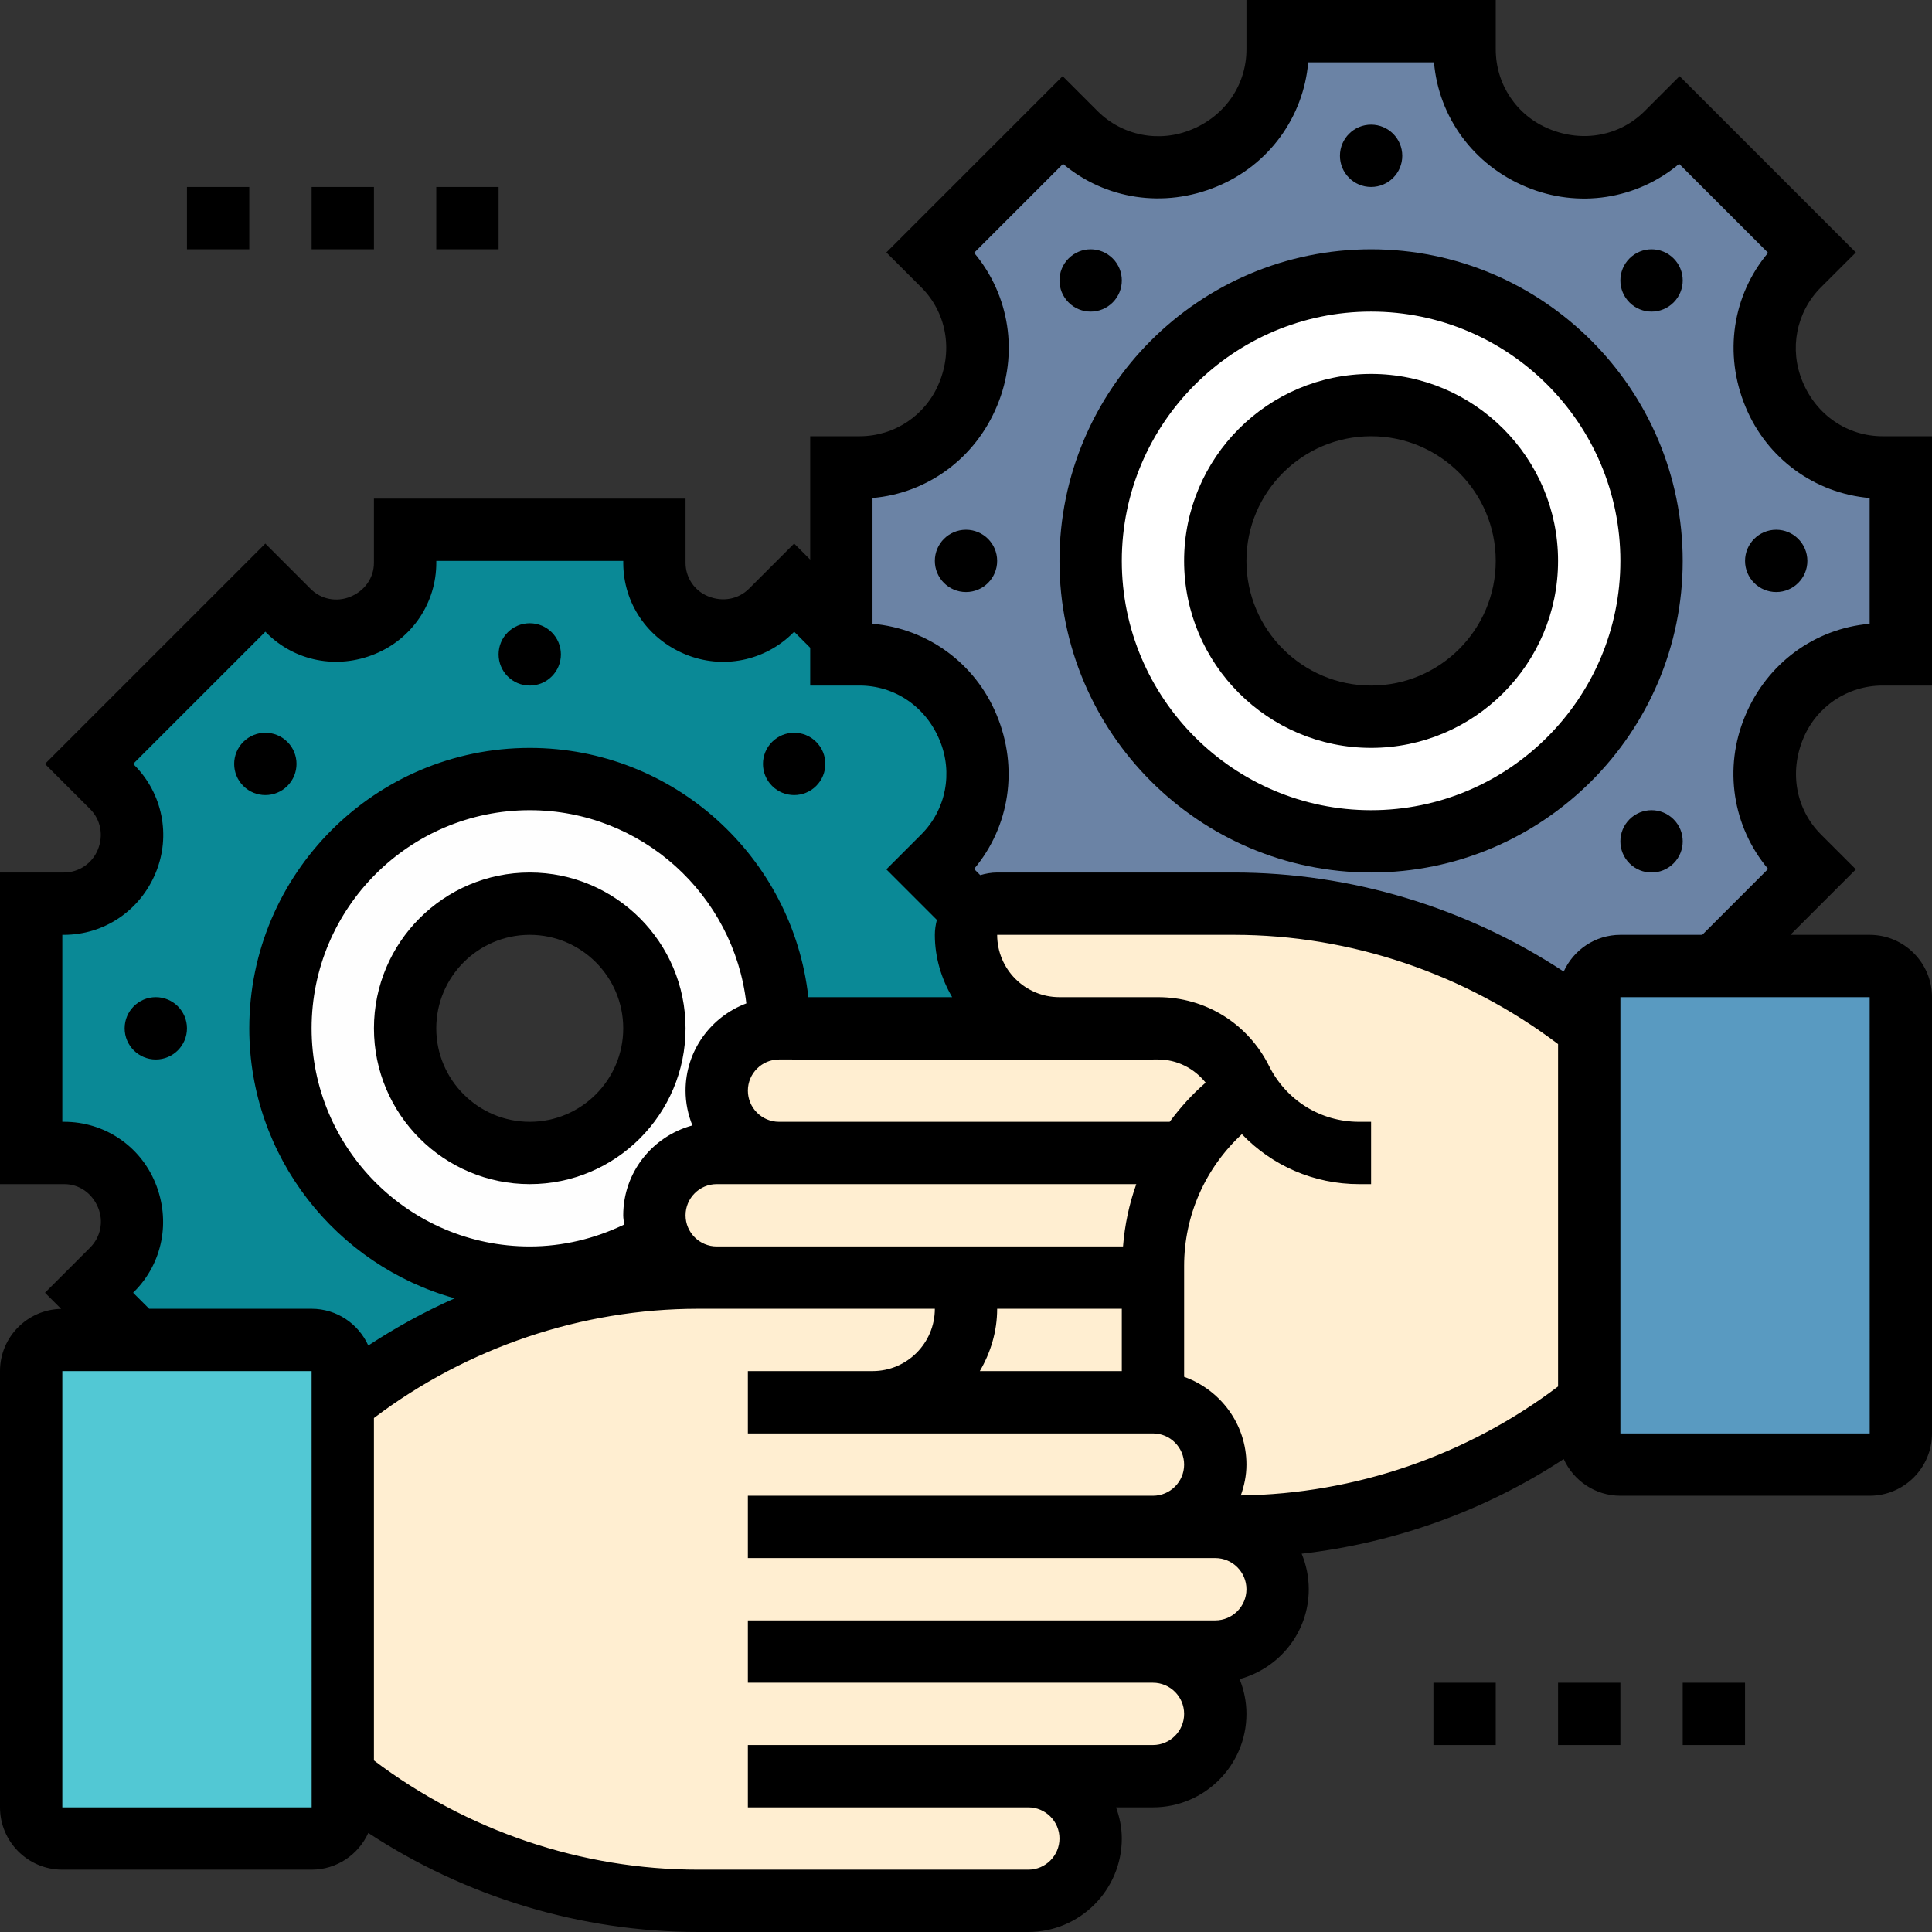 <svg width="132" height="132" viewBox="0 0 132 132" fill="none" xmlns="http://www.w3.org/2000/svg">
<rect x="0" y="0" width="132" height="132" fill="#333333" stroke="none"/>
<path d="M108.581 70.258C101.683 64.744 93.124 61.742 84.31 61.742H68.129C67.533 61.742 66.98 61.997 66.575 62.402L63.573 59.4L64.446 58.527C66.746 56.206 67.427 52.757 66.171 49.755C66.15 49.713 66.128 49.691 66.128 49.649C64.893 46.668 61.977 44.709 58.719 44.709H57.484V43.368V31.935H58.719C61.977 31.935 64.893 29.977 66.128 26.996C66.128 26.953 66.15 26.932 66.171 26.89C67.427 23.888 66.746 20.439 64.446 18.118L63.573 17.245L72.6 8.218L73.473 9.091C75.794 11.39 79.243 12.072 82.245 10.815C82.288 10.794 82.309 10.773 82.352 10.773C85.332 9.538 87.291 6.621 87.291 3.364V2.129H100.065V3.364C100.065 6.621 102.024 9.538 105.004 10.773C105.047 10.773 105.068 10.794 105.111 10.815C108.113 12.072 111.562 11.39 113.882 9.091L114.755 8.218L123.782 17.245L122.91 18.118C120.61 20.439 119.929 23.888 121.185 26.89C121.206 26.932 121.228 26.953 121.228 26.996C122.462 29.977 125.379 31.935 128.637 31.935H129.871V44.709H128.637C125.379 44.709 122.462 46.668 121.228 49.649C121.228 49.691 121.206 49.713 121.185 49.755C119.929 52.757 120.61 56.206 122.91 58.527L123.782 59.4L117.182 66H110.71C109.539 66 108.581 66.958 108.581 68.129V70.258ZM74.517 38.322C74.517 48.904 83.097 57.484 93.678 57.484C104.259 57.484 112.839 48.904 112.839 38.322C112.839 27.741 104.259 19.161 93.678 19.161C83.097 19.161 74.517 27.741 74.517 38.322Z" fill="#6B83A5"/>
<path d="M93.677 19.161C104.258 19.161 112.838 27.741 112.838 38.322C112.838 48.904 104.258 57.484 93.677 57.484C83.096 57.484 74.516 48.904 74.516 38.322C74.516 27.741 83.096 19.161 93.677 19.161ZM104.322 38.322C104.322 32.446 99.553 27.677 93.677 27.677C87.801 27.677 83.032 32.446 83.032 38.322C83.032 44.199 87.801 48.968 93.677 48.968C99.553 48.968 104.322 44.199 104.322 38.322Z" fill="white"/>
<path d="M36.193 87.29C39.451 87.29 42.495 86.375 45.093 84.778C45.753 86.247 47.243 87.29 48.968 87.29H47.69C38.876 87.29 30.317 90.292 23.419 95.806V93.677C23.419 92.506 22.461 91.548 21.29 91.548H9.304L6.089 88.333L7.664 86.737C8.984 85.417 9.389 83.437 8.665 81.712L8.644 81.627C7.941 79.902 6.259 78.774 4.386 78.774H2.129V61.742H4.364C6.238 61.742 7.941 60.613 8.644 58.867L8.665 58.804C9.389 57.079 8.984 55.099 7.664 53.779L6.089 52.182L18.118 40.153L19.736 41.75C21.056 43.07 23.015 43.453 24.739 42.73C24.761 42.73 24.782 42.73 24.803 42.708C26.549 42.006 27.677 40.324 27.677 38.45V36.193H44.709V38.45C44.709 40.324 45.838 42.006 47.562 42.708L47.648 42.73C49.372 43.453 51.352 43.049 52.672 41.729L54.269 40.153L57.484 43.368V44.709H58.719C61.976 44.709 64.893 46.668 66.128 49.649C66.128 49.691 66.149 49.713 66.17 49.755C67.426 52.757 66.745 56.206 64.446 58.527L63.573 59.4L66.575 62.402C66.234 62.785 66 63.296 66 63.871C66 67.405 68.853 70.258 72.387 70.258H53.226C53.226 60.848 45.604 53.226 36.193 53.226C26.783 53.226 19.161 60.848 19.161 70.258C19.161 79.668 26.783 87.29 36.193 87.29Z" fill="#0A8996"/>
<path d="M36.194 78.774C40.9 78.774 44.711 74.963 44.711 70.258C44.711 65.553 40.9 61.742 36.194 61.742C31.489 61.742 27.678 65.553 27.678 70.258C27.678 74.963 31.489 78.774 36.194 78.774ZM45.967 80.03C45.179 80.797 44.711 81.861 44.711 83.032C44.711 83.65 44.838 84.246 45.094 84.778C42.496 86.375 39.452 87.29 36.194 87.29C26.784 87.29 19.162 79.668 19.162 70.258C19.162 60.847 26.784 53.226 36.194 53.226C45.605 53.226 53.227 60.847 53.227 70.258C52.056 70.258 50.991 70.726 50.225 71.514C49.437 72.28 48.969 73.345 48.969 74.516C48.969 76.858 50.885 78.774 53.227 78.774H48.969C47.798 78.774 46.733 79.242 45.967 80.03Z" fill="#FEFEFE"/>
<path d="M129.87 68.129V97.936C129.87 99.106 128.912 100.065 127.741 100.065H110.709C109.538 100.065 108.58 99.106 108.58 97.936V95.806V70.258V68.129C108.58 66.958 109.538 66 110.709 66H117.181H127.741C128.912 66 129.87 66.958 129.87 68.129Z" fill="#599AC1"/>
<path d="M23.419 121.355V123.484C23.419 124.655 22.461 125.613 21.29 125.613H4.258C3.087 125.613 2.129 124.655 2.129 123.484V93.677C2.129 92.506 3.087 91.548 4.258 91.548H9.304H21.29C22.461 91.548 23.419 92.506 23.419 93.677V95.806V121.355Z" fill="#52C8D4"/>
<path d="M85.203 74.495C83.5 75.644 82.073 77.092 81.009 78.774H53.225C50.883 78.774 48.967 76.858 48.967 74.516C48.967 73.345 49.435 72.28 50.223 71.514C50.989 70.726 52.054 70.258 53.225 70.258H72.386H79.114C81.52 70.258 83.734 71.62 84.798 73.771V73.792C84.926 74.026 85.054 74.26 85.203 74.495Z" fill="#FFEED1"/>
<path d="M66 89.419C66 88.248 65.042 87.29 63.871 87.29H78.775V95.806H59.613C63.148 95.806 66 92.953 66 89.419Z" fill="#FFEED1"/>
<path d="M83.032 100.064C83.032 98.893 82.564 97.829 81.776 97.062C81.01 96.275 79.945 95.806 78.774 95.806V87.29V86.481C78.774 83.713 79.562 81.052 81.01 78.774C82.074 77.092 83.501 75.644 85.204 74.495C85.055 74.26 84.927 74.026 84.799 73.792V73.771C83.735 71.62 81.521 70.258 79.115 70.258C76.879 70.258 74.495 70.258 72.387 70.258C68.853 70.258 66 67.405 66 63.871C66 63.296 66.234 62.785 66.575 62.402C66.979 61.997 67.533 61.742 68.129 61.742H84.31C93.124 61.742 101.683 64.744 108.581 70.258V95.806C101.683 101.32 93.124 104.322 84.31 104.322H83.032H78.774C81.116 104.322 83.032 102.406 83.032 100.064Z" fill="#FFEED1"/>
<path d="M53.225 78.774H81.009C79.561 81.052 78.773 83.713 78.773 86.481V87.29H63.87H48.967C47.242 87.29 45.752 86.247 45.092 84.778C44.837 84.246 44.709 83.649 44.709 83.032C44.709 81.861 45.177 80.796 45.965 80.03C46.732 79.242 47.796 78.774 48.967 78.774H53.225Z" fill="#FFEED1"/>
<path d="M78.775 112.838C79.946 112.838 81.01 113.307 81.777 114.095C82.564 114.861 83.033 115.926 83.033 117.096C83.033 119.438 81.117 121.355 78.775 121.355H70.259C72.601 121.355 74.517 123.271 74.517 125.613C74.517 126.784 74.048 127.848 73.261 128.615C72.494 129.402 71.43 129.871 70.259 129.871H47.691C38.877 129.871 30.318 126.869 23.42 121.355V95.806C30.318 90.292 38.877 87.29 47.691 87.29H48.968H63.871C65.043 87.29 66.001 88.248 66.001 89.419C66.001 92.953 63.148 95.806 59.614 95.806H78.775C79.946 95.806 81.01 96.275 81.777 97.062C82.564 97.829 83.033 98.893 83.033 100.064C83.033 102.406 81.117 104.322 78.775 104.322H83.033C84.204 104.322 85.268 104.791 86.035 105.578C86.823 106.345 87.291 107.409 87.291 108.58C87.291 110.922 85.375 112.838 83.033 112.838H78.775Z" fill="#FFEED1"/>
<path d="M97.936 114.968H102.194V119.226H97.936V114.968Z" fill="black"/>
<path d="M106.451 114.968H110.709V119.226H106.451V114.968Z" fill="black"/>
<path d="M114.967 114.968H119.225V119.226H114.967V114.968Z" fill="black"/>
<path d="M12.773 12.774H17.032V17.032H12.773V12.774Z" fill="black"/>
<path d="M21.291 12.774H25.549V17.032H21.291V12.774Z" fill="black"/>
<path d="M29.807 12.774H34.065V17.032H29.807V12.774Z" fill="black"/>
<path d="M93.677 25.548C86.632 25.548 80.902 31.278 80.902 38.322C80.902 45.367 86.632 51.097 93.677 51.097C100.722 51.097 106.451 45.367 106.451 38.322C106.451 31.278 100.722 25.548 93.677 25.548ZM93.677 46.839C88.98 46.839 85.16 43.019 85.16 38.322C85.16 33.626 88.98 29.806 93.677 29.806C98.373 29.806 102.193 33.626 102.193 38.322C102.193 43.019 98.373 46.839 93.677 46.839Z" fill="black"/>
<path d="M93.677 17.032C81.938 17.032 72.387 26.583 72.387 38.322C72.387 50.062 81.938 59.613 93.677 59.613C105.417 59.613 114.967 50.062 114.967 38.322C114.967 26.583 105.417 17.032 93.677 17.032ZM93.677 55.355C84.286 55.355 76.645 47.714 76.645 38.322C76.645 28.931 84.286 21.29 93.677 21.29C103.068 21.29 110.709 28.931 110.709 38.322C110.709 47.714 103.068 55.355 93.677 55.355Z" fill="black"/>
<path d="M128.628 46.839H132V29.806H128.628C126.241 29.806 124.11 28.382 123.156 26.072C122.228 23.852 122.722 21.322 124.41 19.632L126.799 17.247L114.755 5.203L112.37 7.588C110.68 9.28 108.151 9.772 105.826 8.801C103.618 7.89 102.194 5.761 102.194 3.372V0H85.161V3.372C85.161 5.759 83.737 7.89 81.427 8.844C79.209 9.772 76.679 9.278 74.987 7.588L72.602 5.203L60.558 17.247L62.945 19.632C64.635 21.322 65.127 23.852 64.156 26.179C63.245 28.382 61.114 29.806 58.727 29.806H55.355V38.233L54.258 37.137L51.173 40.222C50.456 40.937 49.385 41.154 48.367 40.735C47.437 40.352 46.839 39.457 46.839 38.453V34.065H25.548V38.455C25.548 39.459 24.939 40.36 23.935 40.771C22.996 41.156 21.935 40.948 21.231 40.243L18.127 37.139L3.072 52.193L6.157 55.278C6.875 55.996 7.09 57.065 6.681 58.059C6.293 59.002 5.382 59.613 4.362 59.613H0V80.903H4.39C5.395 80.903 6.289 81.504 6.704 82.515C7.09 83.452 6.877 84.52 6.157 85.238L3.074 88.323L4.177 89.426C1.867 89.471 0 91.357 0 93.677V123.484C0 125.832 1.91 127.742 4.258 127.742H21.29C23.015 127.742 24.492 126.709 25.163 125.234C31.825 129.611 39.692 132 47.697 132H70.258C73.779 132 76.645 129.134 76.645 125.613C76.645 124.863 76.492 124.152 76.253 123.484H78.774C82.296 123.484 85.161 120.618 85.161 117.097C85.161 116.256 84.989 115.457 84.693 114.721C87.407 113.984 89.419 111.525 89.419 108.581C89.419 107.721 89.243 106.903 88.934 106.154C95.312 105.421 101.468 103.213 106.837 99.686C107.508 101.161 108.985 102.194 110.71 102.194H127.742C130.09 102.194 132 100.284 132 97.936V68.129C132 65.781 130.09 63.871 127.742 63.871H122.326L126.799 59.398L124.414 57.013C122.724 55.323 122.23 52.794 123.201 50.467C124.11 48.263 126.241 46.839 128.628 46.839ZM4.39 76.645H4.258V63.871H4.362C7.115 63.871 9.572 62.225 10.643 59.621C11.684 57.09 11.105 54.203 9.172 52.268L9.097 52.193L18.131 43.16L18.222 43.253C20.149 45.18 23.028 45.749 25.614 44.684C28.163 43.639 29.809 41.193 29.809 38.453V38.323H42.583V38.455C42.583 41.193 44.22 43.632 46.832 44.708C49.368 45.749 52.251 45.17 54.186 43.236L54.261 43.162L55.355 44.256V46.839H58.727C61.114 46.839 63.245 48.263 64.199 50.573C65.127 52.794 64.633 55.323 62.943 57.013L60.558 59.398L64.009 62.849C63.926 63.179 63.871 63.518 63.871 63.871C63.871 65.429 64.322 66.873 65.055 68.131H55.229C54.165 58.565 46.038 51.099 36.194 51.099C25.629 51.099 17.032 59.696 17.032 70.26C17.032 79.047 22.987 86.454 31.067 88.704C29.017 89.613 27.045 90.695 25.163 91.93C24.492 90.452 23.015 89.419 21.29 89.419H10.192L9.095 88.323L9.17 88.248C11.105 86.313 11.684 83.426 10.609 80.812C9.568 78.282 7.126 76.645 4.39 76.645ZM106.452 94.729C100.222 99.439 92.59 102.07 84.776 102.172C85.01 101.51 85.161 100.808 85.161 100.065C85.161 97.293 83.375 94.951 80.903 94.069V86.492C80.903 83.034 82.359 79.796 84.85 77.49C86.909 79.639 89.762 80.903 92.853 80.903H93.677V76.645H92.853C90.237 76.645 87.884 75.189 86.705 72.828C85.261 69.93 82.355 68.129 79.121 68.129H72.379C70.037 68.129 68.129 66.219 68.129 63.871H84.303C92.281 63.871 100.096 66.53 106.452 71.335V94.729ZM72.387 72.389L79.121 72.387C80.414 72.387 81.58 72.983 82.374 73.969C81.446 74.769 80.635 75.677 79.915 76.645H53.226C52.053 76.645 51.097 75.689 51.097 74.516C51.097 73.343 52.053 72.387 53.226 72.387L72.387 72.389ZM46.839 74.516C46.839 75.357 47.011 76.156 47.307 76.892C44.593 77.627 42.581 80.088 42.581 83.032C42.581 83.249 42.623 83.454 42.645 83.665C40.639 84.631 38.444 85.161 36.194 85.161C27.976 85.161 21.29 78.476 21.29 70.258C21.29 62.04 27.976 55.355 36.194 55.355C43.835 55.355 50.143 61.137 50.992 68.555C48.574 69.464 46.839 71.782 46.839 74.516ZM46.839 83.032C46.839 81.859 47.795 80.903 48.968 80.903H77.635C77.148 82.264 76.845 83.692 76.728 85.161H48.968C47.795 85.161 46.839 84.205 46.839 83.032ZM76.645 89.419V93.677H66.945C67.678 92.421 68.129 90.978 68.129 89.419H76.645ZM4.258 123.484V93.677H21.29L21.293 123.484H4.258ZM83.032 110.71H51.097V114.968H78.774C79.947 114.968 80.903 115.924 80.903 117.097C80.903 118.27 79.947 119.226 78.774 119.226H51.097V123.484H70.258C71.431 123.484 72.387 124.44 72.387 125.613C72.387 126.786 71.431 127.742 70.258 127.742H47.697C39.719 127.742 31.904 125.083 25.548 120.278V96.884C31.904 92.079 39.719 89.419 47.697 89.419H63.871C63.871 91.768 61.963 93.677 59.621 93.677H51.097V97.936H59.613H78.774C79.947 97.936 80.903 98.891 80.903 100.065C80.903 101.238 79.947 102.194 78.774 102.194H51.097V106.452H83.032C84.205 106.452 85.161 107.408 85.161 108.581C85.161 109.754 84.205 110.71 83.032 110.71ZM127.744 97.936H110.71V68.129H127.742L127.744 97.936ZM119.226 48.931C117.746 52.478 118.374 56.481 120.803 59.37L116.303 63.871H110.71C108.985 63.871 107.508 64.903 106.837 66.379C100.175 62.002 92.308 59.613 84.303 59.613H68.129C67.725 59.613 67.343 59.687 66.973 59.792L66.551 59.37C68.981 56.481 69.607 52.47 68.091 48.84C66.632 45.312 63.364 42.941 59.613 42.617V34.024C63.364 33.7 66.637 31.322 68.129 27.712C69.609 24.167 68.981 20.162 66.554 17.273L72.63 11.197C75.519 13.624 79.526 14.252 83.158 12.736C86.686 11.28 89.057 8.009 89.381 4.258H97.974C98.297 8.009 100.676 11.282 104.286 12.774C107.833 14.252 111.836 13.626 114.725 11.197L120.801 17.273C118.372 20.162 117.748 24.173 119.262 27.803C120.72 31.331 123.988 33.703 127.74 34.026V42.619C123.991 42.943 120.718 45.321 119.226 48.931Z" fill="black"/>
<path d="M112.839 55.355C112.294 55.355 111.748 55.564 111.333 55.979C110.501 56.811 110.501 58.159 111.333 58.989C111.748 59.404 112.294 59.613 112.839 59.613C113.384 59.613 113.929 59.404 114.344 58.989C115.176 58.157 115.176 56.809 114.344 55.979C113.929 55.564 113.384 55.355 112.839 55.355Z" fill="black"/>
<path d="M121.356 40.451C122.531 40.451 123.485 39.498 123.485 38.322C123.485 37.147 122.531 36.193 121.356 36.193C120.18 36.193 119.227 37.147 119.227 38.322C119.227 39.498 120.18 40.451 121.356 40.451Z" fill="black"/>
<path d="M112.839 17.032C112.294 17.032 111.748 17.241 111.333 17.656C110.501 18.488 110.501 19.836 111.333 20.666C111.748 21.082 112.294 21.29 112.839 21.29C113.384 21.29 113.929 21.082 114.344 20.666C115.176 19.834 115.176 18.486 114.344 17.656C113.929 17.241 113.384 17.032 112.839 17.032Z" fill="black"/>
<path d="M93.678 12.774C94.854 12.774 95.807 11.821 95.807 10.645C95.807 9.469 94.854 8.516 93.678 8.516C92.502 8.516 91.549 9.469 91.549 10.645C91.549 11.821 92.502 12.774 93.678 12.774Z" fill="black"/>
<path d="M74.516 21.29C75.061 21.29 75.606 21.082 76.022 20.666C76.854 19.834 76.854 18.486 76.022 17.656C75.606 17.241 75.061 17.032 74.516 17.032C73.971 17.032 73.426 17.241 73.011 17.656C72.179 18.488 72.179 19.836 73.011 20.666C73.426 21.082 73.971 21.29 74.516 21.29Z" fill="black"/>
<path d="M66 40.451C67.176 40.451 68.129 39.498 68.129 38.322C68.129 37.147 67.176 36.193 66 36.193C64.824 36.193 63.871 37.147 63.871 38.322C63.871 39.498 64.824 40.451 66 40.451Z" fill="black"/>
<path d="M36.194 59.613C30.324 59.613 25.549 64.388 25.549 70.258C25.549 76.128 30.324 80.903 36.194 80.903C42.064 80.903 46.839 76.128 46.839 70.258C46.839 64.388 42.064 59.613 36.194 59.613ZM36.194 76.645C32.673 76.645 29.807 73.779 29.807 70.258C29.807 66.737 32.673 63.871 36.194 63.871C39.715 63.871 42.581 66.737 42.581 70.258C42.581 73.779 39.715 76.645 36.194 76.645Z" fill="black"/>
<path d="M36.194 46.839C37.369 46.839 38.322 45.885 38.322 44.71C38.322 43.534 37.369 42.581 36.194 42.581C35.018 42.581 34.065 43.534 34.065 44.71C34.065 45.885 35.018 46.839 36.194 46.839Z" fill="black"/>
<path d="M18.13 54.322C18.675 54.322 19.22 54.113 19.635 53.698C20.467 52.866 20.467 51.518 19.635 50.688C19.22 50.273 18.675 50.064 18.13 50.064C17.584 50.064 17.04 50.273 16.624 50.688C15.792 51.52 15.792 52.868 16.624 53.698C17.04 54.113 17.584 54.322 18.13 54.322Z" fill="black"/>
<path d="M10.645 72.387C11.82 72.387 12.774 71.434 12.774 70.258C12.774 69.082 11.82 68.129 10.645 68.129C9.469 68.129 8.516 69.082 8.516 70.258C8.516 71.434 9.469 72.387 10.645 72.387Z" fill="black"/>
<path d="M54.258 54.322C54.803 54.322 55.349 54.113 55.764 53.698C56.596 52.866 56.596 51.518 55.764 50.688C55.349 50.273 54.803 50.064 54.258 50.064C53.713 50.064 53.168 50.273 52.753 50.688C51.921 51.52 51.921 52.868 52.753 53.698C53.168 54.113 53.713 54.322 54.258 54.322Z" fill="black"/>
</svg>

